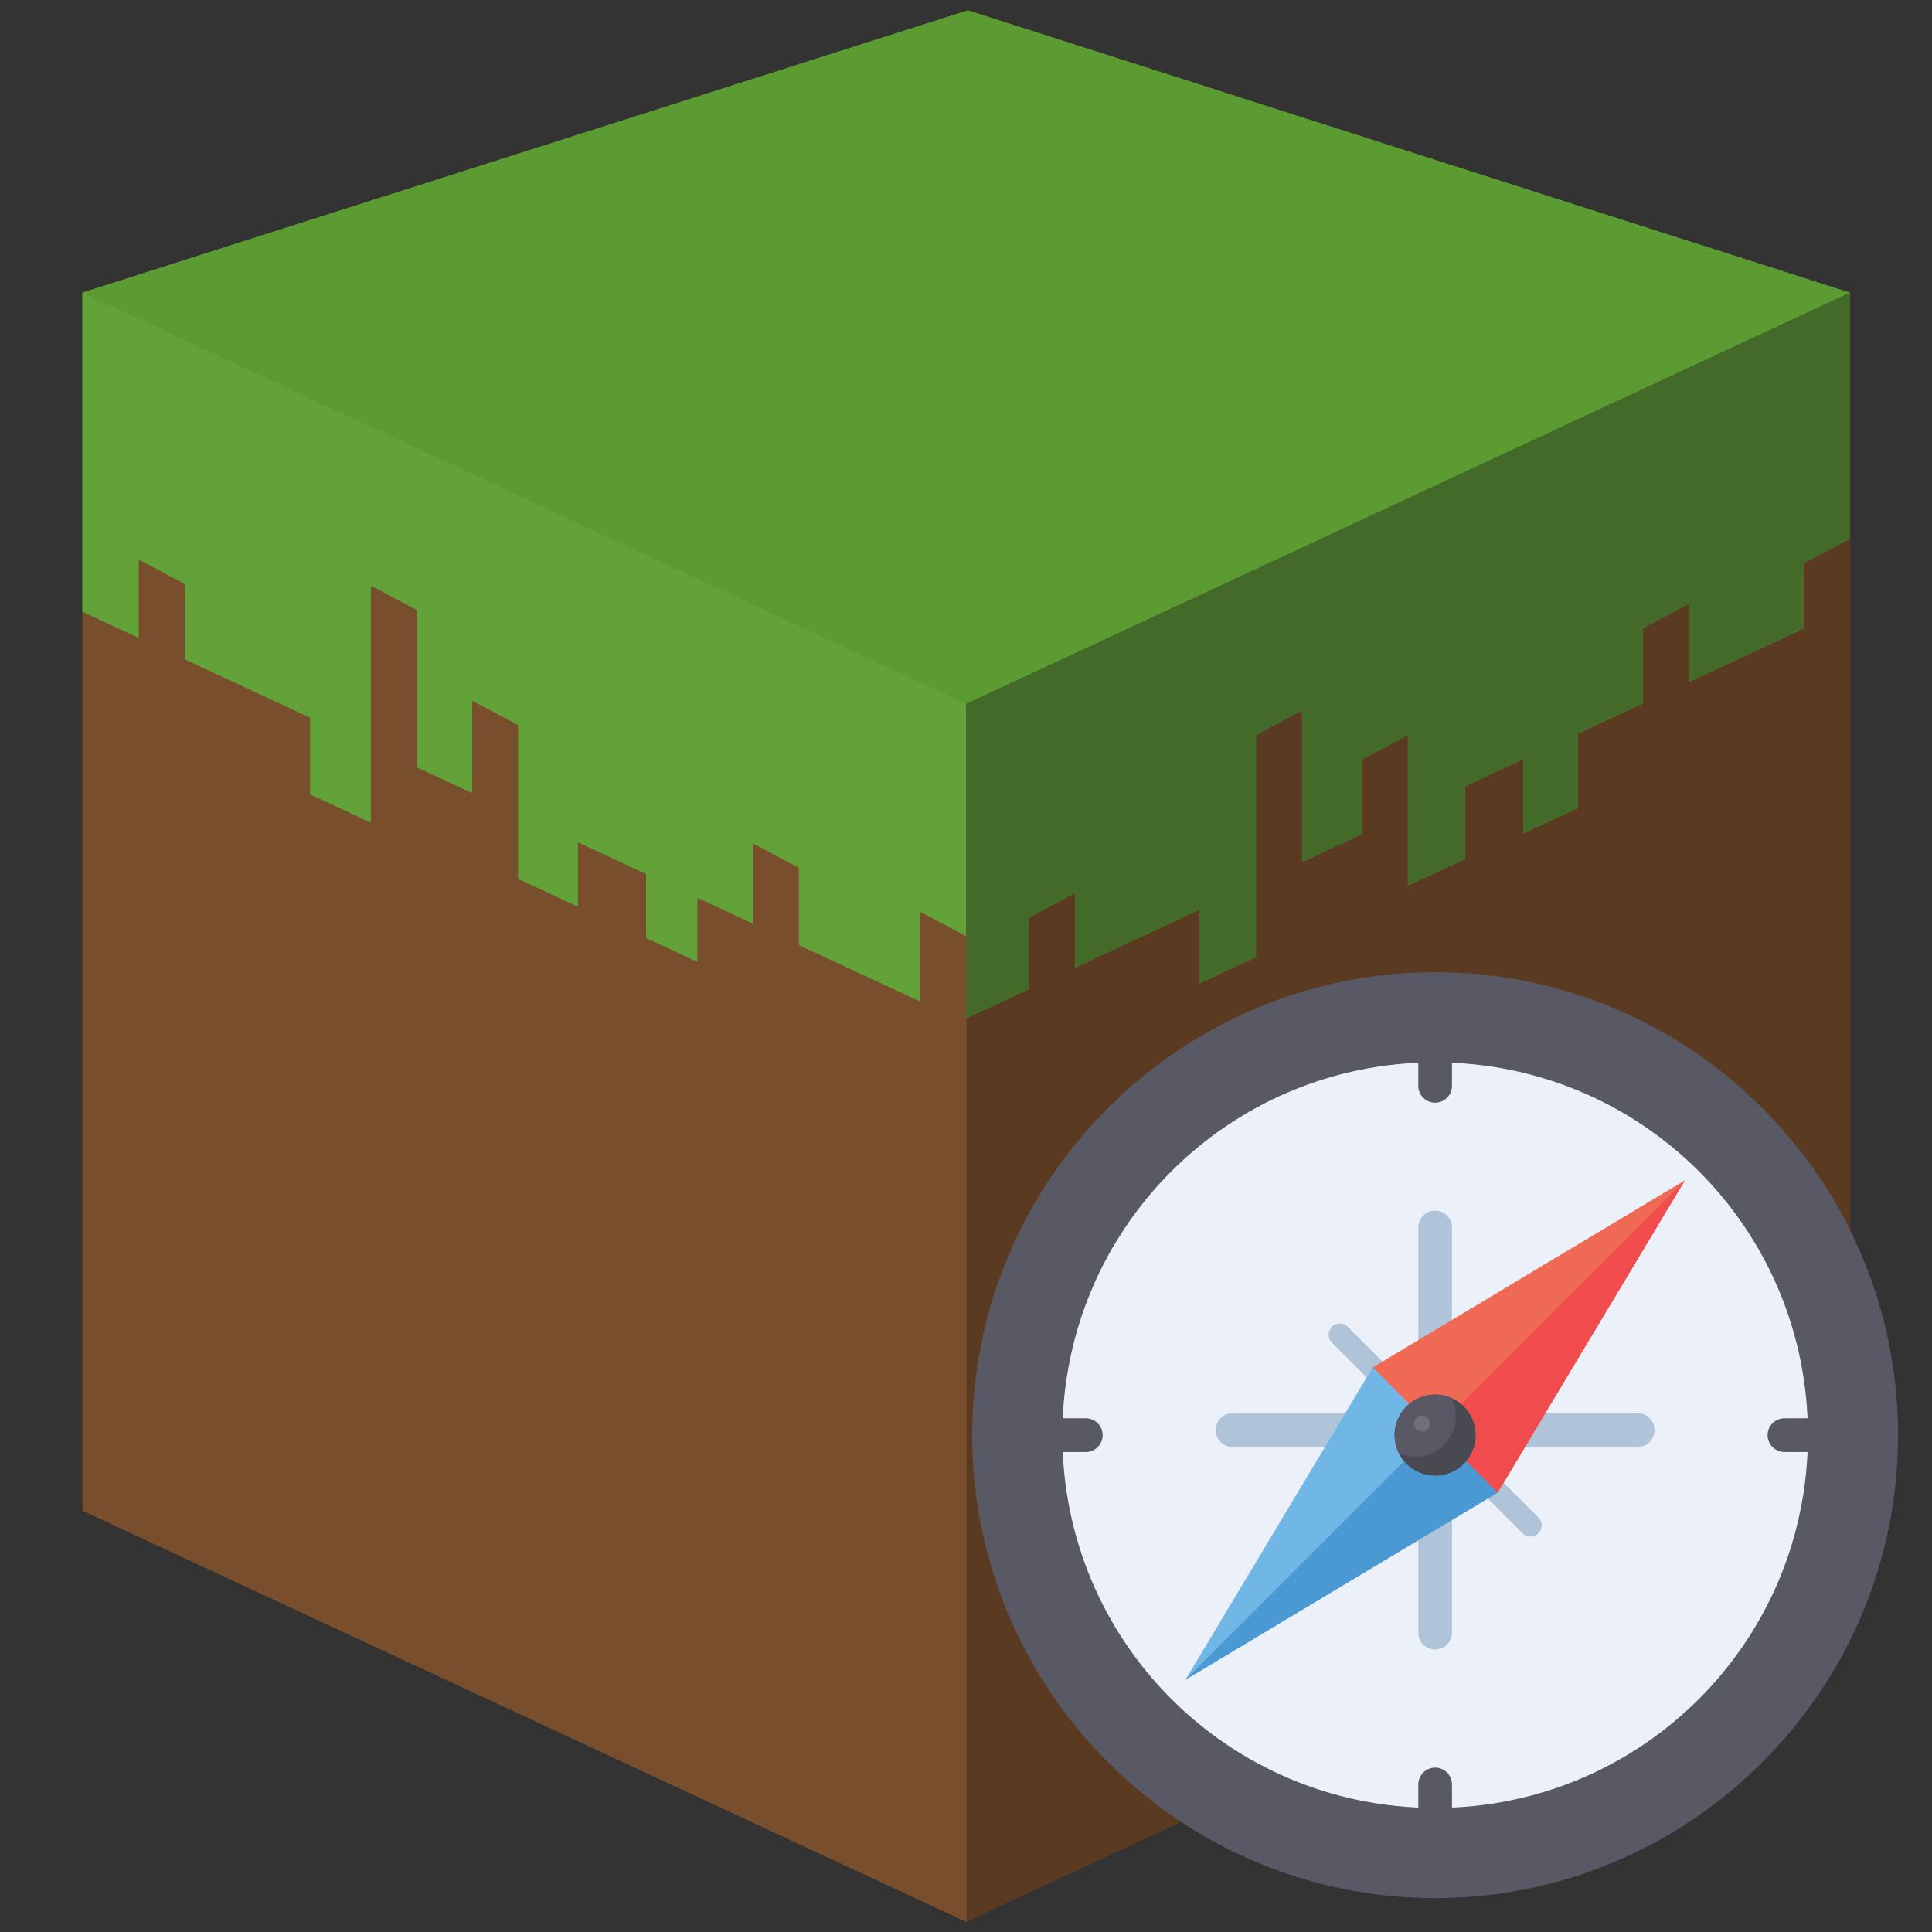 <?xml version="1.0" encoding="UTF-8" standalone="no"?>
<!-- Created with Inkscape (http://www.inkscape.org/) -->

<svg
   width="1000"
   height="1000"
   viewBox="0 0 1000 1000"
   version="1.1"
   id="svg8"
   inkscape:version="1.1.1 (3bf5ae0d25, 2021-09-20)"
   sodipodi:docname="MainIcon.svg"
   xmlns:inkscape="http://www.inkscape.org/namespaces/inkscape"
   xmlns:sodipodi="http://sodipodi.sourceforge.net/DTD/sodipodi-0.dtd"
   xmlns="http://www.w3.org/2000/svg"
   xmlns:svg="http://www.w3.org/2000/svg"
   xmlns:rdf="http://www.w3.org/1999/02/22-rdf-syntax-ns#"
   xmlns:cc="http://creativecommons.org/ns#"
   xmlns:dc="http://purl.org/dc/elements/1.1/">
  <rect x="0" y="0" width="1000" height="1000" fill="#333333" stroke="none"/>
  <defs
     id="defs2" />
  <sodipodi:namedview
     id="base"
     pagecolor="#ffffff"
     bordercolor="#666666"
     borderopacity="1.0"
     inkscape:pageopacity="0.0"
     inkscape:pageshadow="2"
     inkscape:zoom="0.175"
     inkscape:cx="-151.42857"
     inkscape:cy="334.28571"
     inkscape:document-units="px"
     inkscape:current-layer="layer1"
     showgrid="false"
     units="px"
     inkscape:window-width="1360"
     inkscape:window-height="705"
     inkscape:window-x="-8"
     inkscape:window-y="-8"
     inkscape:window-maximized="1"
     inkscape:pagecheckerboard="1" />
  <g
     inkscape:label="Capa 1"
     inkscape:groupmode="layer"
     id="layer1"
     transform="translate(0,-32.417)">
    <g
       id="g55"
       transform="matrix(1.071,0,0,1.071,-35.484,-37.785)">
      <g
         id="g38">
        <path
           style="opacity:1;fill:#784e2c;fill-opacity:1;stroke:none;stroke-width:56.651;stroke-linecap:round;stroke-linejoin:round;stroke-miterlimit:4;stroke-dasharray:none;stroke-dashoffset:0;stroke-opacity:1;paint-order:stroke fill markers"
           d="M 72.984,174.545 V 763.172 L 500,961.854 927.014,763.172 V 174.545 L 500,373.227 Z"
           id="rect30"
           transform="translate(0,32.417)"
           inkscape:connector-curvature="0" />
        <rect
           style="opacity:1;fill:#784e2c;fill-opacity:1;stroke:none;stroke-width:59.495;stroke-linecap:round;stroke-linejoin:round;stroke-miterlimit:4;stroke-dasharray:none;stroke-dashoffset:0;stroke-opacity:1;paint-order:stroke fill markers"
           id="rect855"
           width="470.972"
           height="588.627"
           x="80.498"
           y="173.004"
           transform="matrix(0.907,0.422,0,1,0,0)" />
        <rect
           transform="matrix(-0.907,0.422,0,1,0,0)"
           y="638.281"
           x="-1022.443"
           height="588.627"
           width="470.972"
           id="rect857"
           style="opacity:1;fill:#5a3b21;fill-opacity:1;stroke:none;stroke-width:59.495;stroke-linecap:round;stroke-linejoin:round;stroke-miterlimit:4;stroke-dasharray:none;stroke-dashoffset:0;stroke-opacity:1;paint-order:stroke fill markers" />
      </g>
      <g
         id="g44">
        <path
           style="opacity:1;fill:#5b9b31;fill-opacity:1;stroke:none;stroke-width:56.651;stroke-linecap:round;stroke-linejoin:round;stroke-miterlimit:4;stroke-dasharray:none;stroke-dashoffset:0;stroke-opacity:1;paint-order:stroke fill markers"
           d="M 500.895,70.564 72.986,206.963 v 154.198 l 27.133,12.625 v -37.873 l 22.357,11.859 v 36.415 l 60.594,28.193 v 37.068 L 212.299,463.048 V 348.496 l 22.357,11.859 v 76.029 l 26.571,12.363 v -44.651 l 22.359,11.859 v 74.332 l 28.773,13.387 v -31.136 l 33.052,15.378 v 30.952 l 24.69,11.488 v -30.952 l 26.792,12.467 v -38.827 l 22.357,11.859 v 37.372 l 58.391,27.167 v -43.392 l 22.357,11.859 v 39.758 l 30.358,-14.125 v -34.591 l 22.359,-11.859 v 36.046 l 60.063,-27.946 v 35.584 l 27.297,-12.702 V 420.728 l 22.357,-11.859 v 73.215 l 28.795,-13.397 v -36.099 l 22.359,-11.859 v 72.767 l 27.467,-12.779 v -35.213 l 28.262,-13.15 v 35.955 l 26.454,-12.309 v -35.955 l 31.23,-14.53 V 369.16 l 22.357,-11.859 v 37.812 l 55.298,-25.728 v -31.57 l 22.359,-11.857 V 206.963 Z"
           id="path937"
           inkscape:connector-curvature="0" />
        <path
           style="opacity:1;fill:#62a238;fill-opacity:1;stroke:none;stroke-width:56.651;stroke-linecap:round;stroke-linejoin:round;stroke-miterlimit:4;stroke-dasharray:none;stroke-dashoffset:0;stroke-opacity:1;paint-order:stroke fill markers"
           d="m 72.986,206.963 v 154.198 l 27.133,12.625 v -37.873 l 22.357,11.859 v 36.415 l 60.594,28.193 v 37.067 L 212.299,463.047 V 348.496 l 22.357,11.859 v 76.029 l 26.571,12.363 v -44.651 l 22.359,11.859 v 74.332 l 28.772,13.387 v -31.136 l 33.052,15.378 v 30.951 l 24.69,11.488 v -30.951 l 26.793,12.466 v -38.827 l 22.357,11.859 v 37.372 l 58.391,27.167 v -43.392 l 22.357,11.859 V 405.642 Z"
           id="rect873"
           inkscape:connector-curvature="0"
           sodipodi:nodetypes="ccccccccccccccccccccccccccccccc" />
        <path
           style="opacity:1;fill:#436a29;fill-opacity:1;stroke:none;stroke-width:56.651;stroke-linecap:round;stroke-linejoin:round;stroke-miterlimit:4;stroke-dasharray:none;stroke-dashoffset:0;stroke-opacity:1;paint-order:stroke fill markers"
           d="M 927.014,206.963 499.999,405.642 v 152.021 l 30.358,-14.125 v -34.591 l 22.359,-11.859 v 36.046 l 60.063,-27.947 v 35.585 l 27.297,-12.701 V 420.728 l 22.357,-11.859 v 73.215 l 28.795,-13.397 v -36.099 l 22.359,-11.859 v 72.768 l 27.467,-12.78 v -35.214 l 28.262,-13.149 v 35.955 l 26.455,-12.309 v -35.955 l 31.229,-14.53 V 369.16 l 22.357,-11.859 v 37.812 l 55.298,-25.728 v -31.57 l 22.359,-11.857 z"
           id="rect887"
           inkscape:connector-curvature="0"
           sodipodi:nodetypes="ccccccccccccccccccccccccccccccc" />
        <path
           style="fill:#5b9b31;fill-opacity:1;stroke:none;stroke-width:1.038px;stroke-linecap:butt;stroke-linejoin:miter;stroke-opacity:1"
           d="M 72.985,206.962 500.894,70.564 927.013,206.962 499.999,405.642 Z"
           id="path859"
           inkscape:connector-curvature="0" />
      </g>
    </g>
    <g
       id="g46067"
       transform="matrix(0.933,0,0,0.933,-584.551,-503.198)">
      <circle
         style="fill:#ecf0f9;fill-opacity:1;stroke-width:6.084;stroke-linecap:round;stroke-linejoin:round"
         id="circle1286"
         cx="1422.699"
         cy="1370.263"
         r="255.973" />
      <path
         style="color:#000000;fill:#585965;fill-opacity:1;stroke-linecap:round;stroke-linejoin:round;-inkscape-stroke:none"
         d="m 1422.699,1113.444 c -141.541,0 -256.818,115.278 -256.818,256.818 0,141.541 115.278,256.818 256.818,256.818 141.541,0 256.818,-115.278 256.818,-256.818 0,-141.541 -115.278,-256.818 -256.818,-256.818 z m 0,50 c 114.519,0 206.818,92.3 206.818,206.818 0,114.519 -92.3,206.818 -206.818,206.818 -114.519,0 -206.818,-92.3 -206.818,-206.818 0,-114.519 92.3,-206.818 206.818,-206.818 z"
         id="circle1288" />
      <g
         id="g1298"
         transform="translate(946.109,840.043)"
         style="fill:#b0c4d9;fill-opacity:1">
        <path
           style="color:#000000;fill:#b0c4d9;fill-opacity:1;stroke-width:0.935;stroke-linecap:round;-inkscape-stroke:none"
           d="m 364.214,518.042 a 9.348,9.348 0 0 0 -9.348,9.348 9.348,9.348 0 0 0 9.348,9.348 h 224.751 a 9.348,9.348 0 0 0 9.348,-9.348 9.348,9.348 0 0 0 -9.348,-9.348 z"
           id="path1290" />
        <path
           style="color:#000000;fill:#b0c4d9;fill-opacity:1;stroke-width:0.935;stroke-linecap:round;-inkscape-stroke:none"
           d="m 476.59,405.669 a 9.348,9.348 0 0 0 -9.348,9.348 v 224.749 a 9.348,9.348 0 0 0 9.348,9.348 9.348,9.348 0 0 0 9.348,-9.348 V 415.017 a 9.348,9.348 0 0 0 -9.348,-9.348 z"
           id="path1292" />
        <path
           style="color:#000000;fill:#b0c4d9;fill-opacity:1;stroke-width:0.622;stroke-linecap:round;-inkscape-stroke:none"
           d="m 428.101,470.102 a 6.222,6.222 0 0 0 -8.8,-1e-5 6.222,6.222 0 0 0 0,8.8 l 105.778,105.778 a 6.222,6.222 0 0 0 8.8,0 6.222,6.222 0 0 0 0,-8.8 z"
           id="path1294" />
        <path
           style="color:#000000;fill:#b0c4d9;fill-opacity:1;stroke-width:0.622;stroke-linecap:round;-inkscape-stroke:none"
           d="m 533.878,470.103 a 6.222,6.222 0 0 0 -8.8,0 L 419.302,575.88 a 6.222,6.222 0 0 0 0,8.8 6.222,6.222 0 0 0 8.8,0 L 533.878,478.903 a 6.222,6.222 0 0 0 0,-8.8 z"
           id="path1296" />
      </g>
      <path
         id="path1333"
         style="fill:#f06955;fill-opacity:1;stroke:none;stroke-width:1px;stroke-linecap:butt;stroke-linejoin:miter;stroke-opacity:1"
         d="m 1561.235,1228.896 -173.23,103.843 34.694,34.694 34.694,34.694 z" />
      <path
         id="path1610"
         style="fill:#70b7e5;fill-opacity:1;stroke:none;stroke-width:1px;stroke-linecap:butt;stroke-linejoin:miter;stroke-opacity:1"
         d="m 1284.163,1505.969 103.843,-173.23 34.694,34.694 34.694,34.694 z" />
      <path
         id="path1614"
         style="color:#000000;fill:#585965;fill-opacity:1;stroke-width:0.935;stroke-linecap:round;-inkscape-stroke:none"
         d="m 1422.698,1554.712 a 9.348,9.348 0 0 0 -9.348,9.348 v 37.353 a 231.818,231.818 0 0 0 9.348,0.668 231.818,231.818 0 0 0 9.35,-0.668 l -1e-4,-37.353 a 9.348,9.348 0 0 0 -9.348,-9.349 z" />
      <path
         id="path1970"
         style="color:#000000;fill:#585965;fill-opacity:1;stroke-width:0.935;stroke-linecap:round;-inkscape-stroke:none"
         d="m 1422.698,1138.444 a 231.818,231.818 0 0 0 -9.348,0.668 v 37.353 a 9.348,9.348 0 0 0 9.348,9.348 9.348,9.348 0 0 0 9.349,-9.349 v -37.791 a 231.818,231.818 0 0 0 -9.35,-0.23 z" />
      <path
         id="path1974"
         style="color:#000000;fill:#585965;fill-opacity:1;stroke-width:0.935;stroke-linecap:round;-inkscape-stroke:none"
         d="m 1191.55,1360.915 a 231.818,231.818 0 0 0 -0.668,9.348 231.818,231.818 0 0 0 0.668,9.348 h 37.352 a 9.348,9.348 0 0 0 9.349,-9.349 9.348,9.348 0 0 0 -9.349,-9.349 z" />
      <path
         id="path1978"
         style="color:#000000;fill:#585965;fill-opacity:1;stroke-width:0.935;stroke-linecap:round;-inkscape-stroke:none"
         d="m 1616.497,1360.915 a 9.348,9.348 0 0 0 -9.349,9.348 9.348,9.348 0 0 0 9.349,9.349 l 37.352,10e-5 a 231.818,231.818 0 0 0 0.668,-9.348 231.818,231.818 0 0 0 -0.231,-9.348 z" />
      <path
         id="path26531"
         style="fill:#4b99d2;fill-opacity:1;stroke:none;stroke-width:1px;stroke-linecap:butt;stroke-linejoin:miter;stroke-opacity:1"
         d="m 1422.698,1367.433 -138.536,138.536 173.23,-103.843 z" />
      <path
         id="path26706"
         style="fill:#f04b4d;fill-opacity:1;stroke:none;stroke-width:1px;stroke-linecap:butt;stroke-linejoin:miter;stroke-opacity:1"
         d="m 1561.234,1228.897 -138.536,138.536 34.694,34.694 z" />
      <g
         id="g25718"
         transform="translate(709.199,13.346)">
        <circle
           style="fill:#484951;fill-opacity:1;stroke:none;stroke-width:37.5;stroke-linecap:round;stroke-linejoin:round;stroke-miterlimit:4;stroke-dasharray:none;stroke-opacity:1"
           id="path19626"
           cx="713.5"
           cy="1356.917"
           r="22.5" />
        <path
           id="circle19774"
           style="fill:#585965;fill-opacity:1;stroke:none;stroke-width:37.5;stroke-linecap:round;stroke-linejoin:round;stroke-miterlimit:4;stroke-dasharray:none;stroke-opacity:1"
           d="m 713.5,1302 a 22.5,22.5 0 0 0 -22.5,22.5 22.5,22.5 0 0 0 2.428,10.07 A 22.5,22.5 0 0 0 702.5,1336.5 22.5,22.5 0 0 0 725,1314 22.5,22.5 0 0 0 722.617,1303.938 22.5,22.5 0 0 0 713.5,1302 Z"
           transform="translate(0,32.417)" />
        <circle
           style="fill:#6f707e;fill-opacity:1;stroke:none;stroke-width:20;stroke-linecap:round;stroke-linejoin:round;stroke-miterlimit:4;stroke-dasharray:none;stroke-opacity:1"
           id="path20128"
           cx="706.223"
           cy="1350.464"
           r="4.419" />
      </g>
    </g>
  </g>
</svg>
